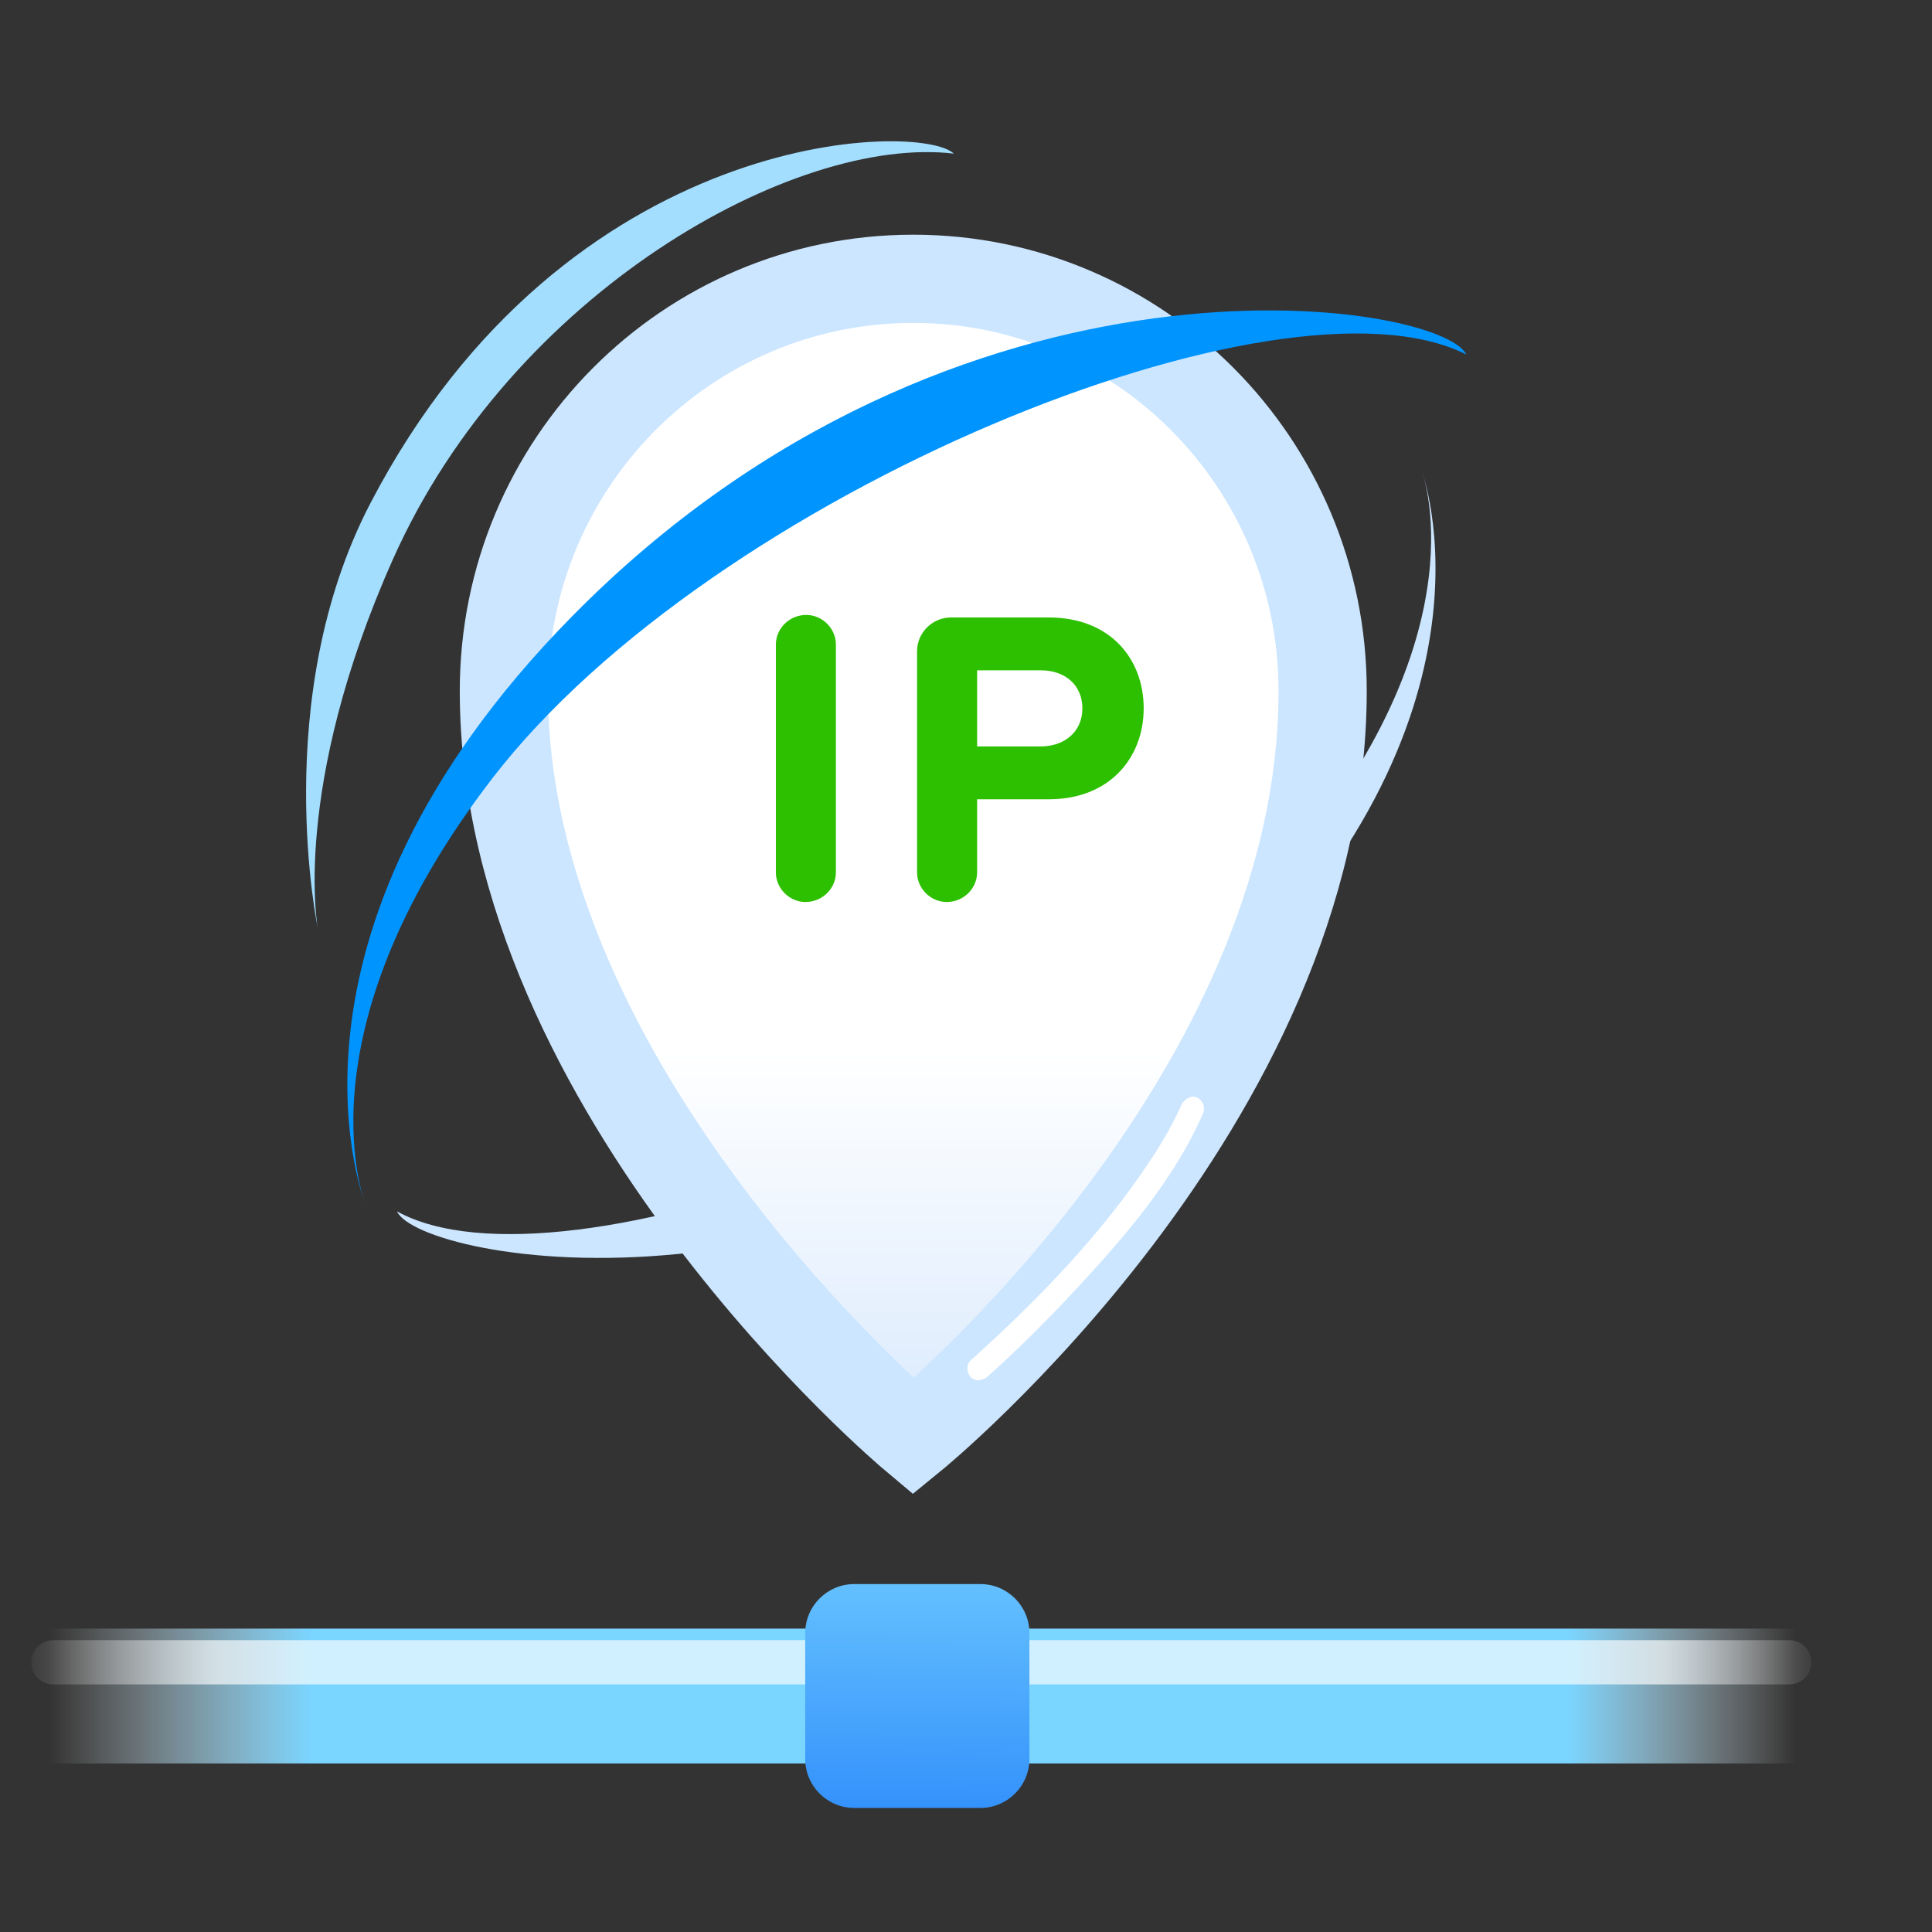 <?xml version="1.0" standalone="yes"?>
<!DOCTYPE svg PUBLIC "-//W3C//DTD SVG 1.1//EN" "http://www.w3.org/Graphics/SVG/1.1/DTD/svg11.dtd">
<svg xmlns="http://www.w3.org/2000/svg" xmlns:serif="http://www.serif.com/" xmlns:xlink="http://www.w3.org/1999/xlink" height="100%" style="fill-rule:evenodd;clip-rule:evenodd;stroke-miterlimit:10;zoom: 1;" xml:space="preserve" width="100%" version="1.1" viewBox="0 0 516 516"><rect x="0" y="0" width="516" height="516" fill="#333333" stroke="none"/><rect height="515.633" id="_10.-Dedicated-IP" style="fill:none;" width="501.738" x="0.297" y="-0.005"></rect><clipPath id="_clip1"><rect height="515.633" width="501.738" x="0.297" y="-0.005"></rect></clipPath><g clip-path="url(#_clip1)"><path d="M379.671,125.614c0,0 16.445,41.941 -34.027,103.125c-55.598,67.399 -195.589,119.015 -239.609,94.798c5.895,13.257 122.188,35.696 218.911,-56.125c79.755,-75.712 54.725,-141.798 54.725,-141.798Z" id="Shape-3-copy" style="fill:#cce6ff;"></path><path d="M243.915,74.462c-60.389,0 -109.336,49.276 -109.336,110.07c0,107.539 109.336,199.15 109.336,199.15c0,0 109.336,-89.127 109.336,-199.15c0,-60.794 -48.947,-110.07 -109.336,-110.07" id="Shape-1" style="fill:url(#_Linear2);stroke:#cce6ff;stroke-width:23.56px;"></path><path d="M223.253,233.005l0,-60.864c0,-4.291 -3.613,-7.904 -7.904,-7.904c-4.517,0 -8.13,3.613 -8.13,7.904l0,60.864c0,4.291 3.613,7.905 7.904,7.905c4.517,0 8.13,-3.614 8.13,-7.905Zm56.911,-68.091c16.392,0.024 25.294,11.081 25.294,24.278c0,13.099 -9.034,24.278 -25.294,24.278l-19.197,0l0,19.535c0,4.291 -3.613,7.905 -8.13,7.905c-4.291,0 -7.905,-3.614 -7.905,-7.905l0,-59.057c0,-4.952 4.038,-9.006 9.034,-9.034l26.198,0Zm-2.146,34.441c6.348,-0.02 11.066,-3.968 11.066,-10.163c0,-6.323 -4.742,-10.163 -11.066,-10.163l-17.051,0l0,20.326l17.051,0Z" id="IP" style="fill:#2dc000;"></path><path d="M319.055,292.928c1.973,0.436 3.096,2.557 2.169,4.676c-0.166,0.379 -0.335,0.757 -0.507,1.133c-7.654,16.732 -19.876,31.041 -32.53,44.728c-7.829,8.468 -16.005,16.656 -24.568,24.322c0,0 -1.841,1.35 -3.455,0.638c-1.717,-0.757 -2.366,-3.238 -1.217,-4.74c0.557,-0.728 0.803,-0.791 1.153,-1.107c17.586,-15.927 34.295,-33.154 47.418,-53.096c3.053,-4.639 5.859,-9.455 8.077,-14.546c0,0 1.329,-2.27 3.46,-2.008Z" style="fill:#fff;fill-rule:nonzero;"></path><path d="M97.912,322.536c0,0 -19.658,-45.514 33.599,-114.679c58.666,-76.19 210.782,-138.162 260.121,-113.167c-6.98,-14.361 -135.778,-34.713 -238.787,69.866c-84.938,86.232 -54.933,157.98 -54.933,157.98Z" id="Shape-3" style="fill:#0094ff;"></path><path d="M84.96,248.338c-0.093,-0.115 -7.33,-37.666 20,-99c31.737,-71.225 107.282,-113.368 149.792,-108.307c-8.891,-8.587 -103.257,-7.449 -155.792,93.307c-27.229,52.22 -14,114 -14,114Z" id="Shape-3-copy-2" style="fill:#a3deff;"></path><g id="Dedicated"><rect height="36.016" id="Rectangle-1-copy" style="fill:url(#_Linear3);" width="489" x="0.497" y="434.97"></rect><path d="M483.778,443.956c0,-3.257 -2.644,-5.902 -5.901,-5.902l-463.635,0c-3.257,0 -5.901,2.645 -5.901,5.902l0,0.013c0,3.257 2.644,5.902 5.901,5.902l463.635,0c3.257,0 5.901,-2.645 5.901,-5.902l0,-0.013Z" id="Rounded-Rectangle-1-copy" style="fill:url(#_Linear4);"></path><path d="M274.939,436.179c0,-7.233 -5.872,-13.105 -13.105,-13.105l-33.674,0c-7.233,0 -13.105,5.872 -13.105,13.105l0,33.582c0,7.233 5.872,13.106 13.105,13.106l33.674,0c7.233,0 13.105,-5.873 13.105,-13.106l0,-33.582Z" id="Rounded-Rectangle-1-copy-7" style="fill:url(#_Linear5);"></path></g></g><defs><linearGradient gradientTransform="matrix(7.93106e-15,129.524,-129.524,7.93106e-15,191.002,280.422)" gradientUnits="userSpaceOnUse" id="_Linear2" x1="0" x2="1" y1="0" y2="0"><stop offset="0" style="stop-color:#fff;stop-opacity:1"></stop><stop offset="1" style="stop-color:#d0e4fc;stop-opacity:1"></stop></linearGradient><linearGradient gradientTransform="matrix(471.803,0,0,708.019,10.495,458.257)" gradientUnits="userSpaceOnUse" id="_Linear3" x1="0" x2="1" y1="0" y2="0"><stop offset="0" style="stop-color:#fff;stop-opacity:0"></stop><stop offset="0.15" style="stop-color:#7ad5ff;stop-opacity:1"></stop><stop offset="0.87" style="stop-color:#7ad5ff;stop-opacity:1"></stop><stop offset="1" style="stop-color:#fff;stop-opacity:0"></stop></linearGradient><linearGradient gradientTransform="matrix(475.437,0,0,11.816,8.341,443.962)" gradientUnits="userSpaceOnUse" id="_Linear4" x1="0" x2="1" y1="0" y2="0"><stop offset="0" style="stop-color:#fff;stop-opacity:0"></stop><stop offset="0.11" style="stop-color:#fff;stop-opacity:0.651"></stop><stop offset="0.91" style="stop-color:#fff;stop-opacity:0.651"></stop><stop offset="1" style="stop-color:#fff;stop-opacity:0"></stop></linearGradient><linearGradient gradientTransform="matrix(-0.956,106.338,-106.338,-0.956,246.357,394.337)" gradientUnits="userSpaceOnUse" id="_Linear5" x1="0" x2="1" y1="0" y2="0"><stop offset="0" style="stop-color:#7ad6ff;stop-opacity:1"></stop><stop offset="1" style="stop-color:#2684fb;stop-opacity:1"></stop></linearGradient></defs></svg>